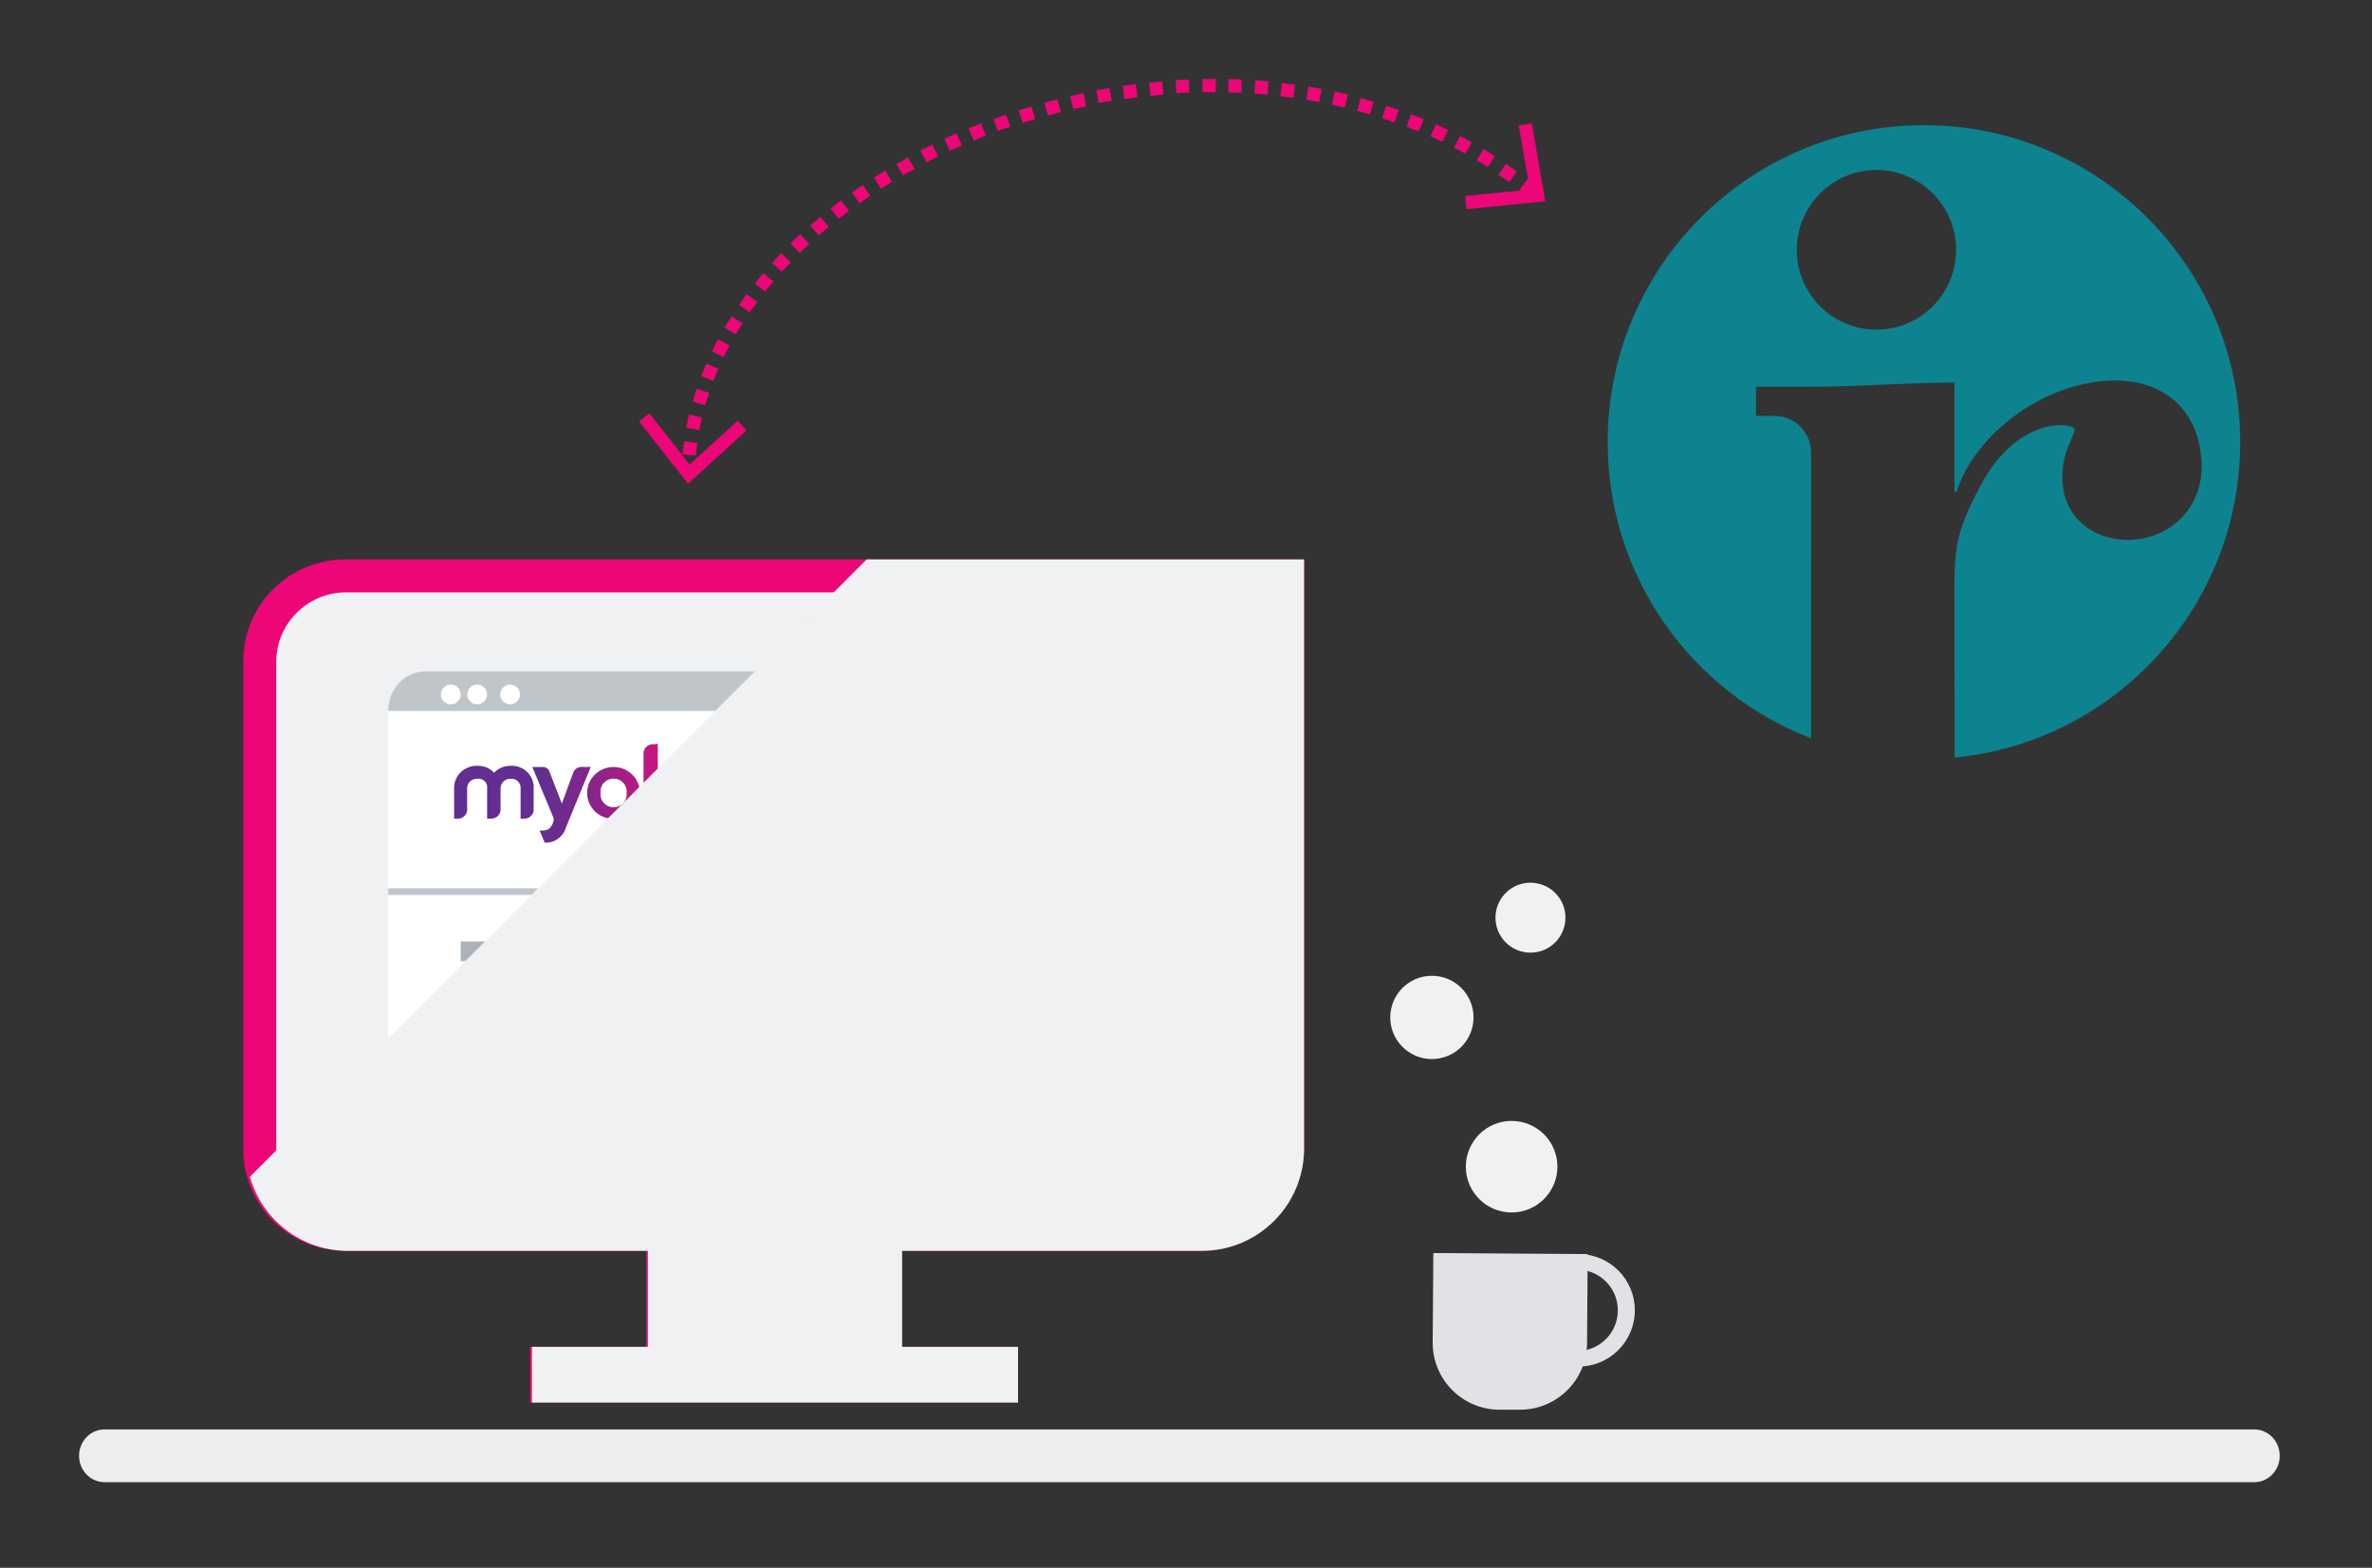 <?xml version="1.0" encoding="UTF-8"?>
<svg width="360px" height="238px" viewBox="0 0 360 238" version="1.1" xmlns="http://www.w3.org/2000/svg" xmlns:xlink="http://www.w3.org/1999/xlink">
    <rect x="0" y="0" width="360" height="238" fill="#333333" stroke="none"/>
    <title>inland revenue</title>
    <defs>
        <linearGradient x1="-0.027%" y1="50.199%" x2="100.062%" y2="50.199%" id="linearGradient-1">
            <stop stop-color="#622E91" offset="36%"></stop>
            <stop stop-color="#712A8E" offset="46%"></stop>
            <stop stop-color="#992087" offset="64%"></stop>
            <stop stop-color="#DA117B" offset="90%"></stop>
            <stop stop-color="#ED0C77" offset="97%"></stop>
        </linearGradient>
    </defs>
    <g id="inland-revenue" stroke="none" stroke-width="1" fill="none" fill-rule="evenodd">
        <g id="Group-7" transform="translate(97, 12)" fill="#ED0677" fill-rule="nonzero">
            <path d="M8.45,59.35 L6.45,59.28 L6.45,59.02 L8.45,59.11 L8.45,59.35 Z M8.6,57.16 L6.6,56.98 C6.66,56.3 6.74,55.62 6.84,54.98 L8.84,55.26 C8.74,55.82 8.66,56.47 8.6,57.11 L8.6,57.16 Z M9.15,53.3 L7.15,52.93 C7.28,52.26 7.42,51.6 7.58,50.93 L9.52,51.39 C9.41,51.98 9.27,52.61 9.15,53.25 L9.15,53.3 Z M10.05,49.51 L8.13,48.96 C8.31,48.31 8.52,47.66 8.73,47.01 L10.63,47.65 C10.42,48.21 10.23,48.84 10.05,49.46 L10.05,49.51 Z M11.29,45.81 L9.42,45.09 C9.67,44.45 9.93,43.82 10.2,43.19 L12.03,43.99 C11.77,44.54 11.53,45.15 11.29,45.76 L11.29,45.81 Z M12.85,42.21 L11.05,41.34 C11.34,40.73 11.65,40.12 11.97,39.52 L13.74,40.46 C13.43,40.99 13.13,41.57 12.85,42.16 L12.85,42.21 Z M14.69,38.75 L12.97,37.75 C13.31,37.17 13.66,36.59 14.03,36.01 L15.71,37.09 C15.36,37.58 15.02,38.14 14.69,38.7 L14.69,38.75 Z M16.8,35.44 L15.15,34.31 C15.53,33.75 15.92,33.2 16.33,32.65 L17.94,33.84 C17.55,34.35 17.17,34.85 16.8,35.35 L16.8,35.44 Z M19.13,32.28 L17.56,31.04 C17.98,30.51 18.41,29.98 18.85,29.46 L20.38,30.76 C19.97,31.21 19.54,31.72 19.13,32.23 L19.13,32.28 Z M21.67,29.28 L20.19,27.93 C20.64,27.43 21.1,26.93 21.57,26.45 L23.02,27.83 C22.56,28.26 22.11,28.74 21.67,29.23 L21.67,29.28 Z M24.4,26.43 L22.97,24.95 C23.45,24.48 23.97,24.02 24.44,23.55 L25.8,25.02 C25.34,25.47 24.87,25.92 24.4,26.35 L24.4,26.43 Z M27.29,23.75 L25.97,22.25 C26.48,21.8 26.97,21.36 27.51,20.93 L28.79,22.47 C28.28,22.84 27.78,23.27 27.29,23.7 L27.29,23.75 Z M30.29,21.22 L29.05,19.65 C29.57,19.24 30.11,18.82 30.65,18.42 L31.85,20.02 L30.29,21.22 Z M33.45,18.86 L32.29,17.23 C32.84,16.84 33.39,16.45 33.96,16.08 L35.07,17.73 C34.56,18.05 34.02,18.43 33.49,18.81 L33.45,18.86 Z M135.19,18 C134.68,17.59 134.19,17.18 133.63,16.78 L134.85,15.19 C135.38,15.6 135.92,16.02 136.44,16.44 L135.19,18 Z M36.72,16.65 L35.65,14.96 L37.36,13.89 L38.36,15.6 L36.72,16.65 Z M132.05,15.65 L130.42,14.53 L131.54,12.87 C132.1,13.24 132.66,13.63 133.21,14.03 L132.05,15.65 Z M40.05,14.65 L39.05,12.91 L40.82,11.91 L41.82,13.67 C41.29,13.89 40.71,14.22 40.14,14.55 L40.05,14.65 Z M128.81,13.35 L127.13,12.35 L128.13,10.63 C128.72,10.97 129.29,11.33 129.87,11.69 L128.81,13.35 Z M43.61,12.64 L42.69,10.86 L44.5,9.95 L45.38,11.74 C44.79,12.05 44.2,12.35 43.61,12.65 L43.61,12.64 Z M125.41,11.34 C124.843,11.02 124.263,10.71 123.67,10.41 L124.59,8.63 C125.2,8.94 125.79,9.26 126.38,9.63 L125.41,11.34 Z M47.16,10.89 L46.32,9.08 C46.93,8.79 47.54,8.51 48.16,8.24 L48.97,10.07 L47.16,10.89 Z M121.91,9.52 C121.32,9.23 120.72,8.96 120.12,8.69 L120.94,6.86 L122.78,7.72 L121.91,9.52 Z M50.79,9.35 L50.02,7.5 L51.89,6.74 L52.62,8.61 C51.97,8.81 51.4,9.05 50.79,9.35 Z M118.31,7.95 C117.7,7.7 117.09,7.45 116.48,7.22 L117.2,5.35 C117.83,5.59 118.46,5.84 119.08,6.1 L118.31,7.95 Z M54.47,7.95 L53.78,6.08 C54.42,5.84 55.05,5.62 55.69,5.4 L56.34,7.29 C55.71,7.41 55.09,7.64 54.47,7.86 L54.47,7.95 Z M58.22,6.66 L57.61,4.76 C58.25,4.55 58.89,4.35 59.54,4.16 L60.12,6.07 L58.22,6.66 Z M114.63,6.58 L112.76,5.94 L113.38,4.04 L115.3,4.69 L114.63,6.58 Z M62.03,5.52 L61.49,3.6 C62.14,3.42 62.79,3.24 63.49,3.08 L63.99,5.01 L62.03,5.52 Z M110.88,5.36 L108.98,4.82 L109.5,2.89 C110.15,3.06 110.8,3.25 111.5,3.44 L110.88,5.36 Z M65.88,4.54 L65.43,2.59 L67.43,2.15 L67.84,4.15 L65.88,4.54 Z M107.07,4.33 C106.43,4.17 105.79,4.03 105.15,3.89 L105.57,1.89 C106.23,2.03 106.89,2.19 107.57,2.34 L107.07,4.33 Z M69.77,3.72 L69.39,1.72 L71.39,1.36 L71.73,3.36 C71.05,3.35 70.4,3.5 69.76,3.63 L69.77,3.72 Z M103.21,3.5 C102.56,3.37 101.92,3.26 101.27,3.15 L101.59,1.15 L103.59,1.5 L103.21,3.5 Z M73.67,3.05 L73.38,1.05 C74.05,0.95 74.72,0.85 75.38,0.77 L75.63,2.77 L73.67,3.05 Z M99.31,2.85 L97.31,2.6 L97.54,0.6 C98.21,0.67 98.88,0.76 99.54,0.85 L99.31,2.85 Z M77.61,2.55 L77.39,0.55 L79.39,0.36 L79.56,2.36 L77.61,2.55 Z M95.38,2.35 C94.72,2.29 94.06,2.23 93.38,2.19 L93.51,0.19 C94.19,0.19 94.86,0.29 95.51,0.36 L95.38,2.35 Z M81.54,2.17 L81.42,0.17 L83.42,0.06 L83.5,2.06 C82.86,2.05 82.2,2.08 81.54,2.13 L81.54,2.17 Z M91.43,2.07 L89.43,2.01 L89.43,0.01 C90.11,0.01 90.78,0.01 91.43,0.08 L91.43,2.07 Z M85.5,2 L85.5,1.88293825e-13 L87.38,1.88293825e-13 L87.52,1.88293825e-13 L87.52,2 L87.38,2 L85.5,2 Z" id="Shape"></path>
            <polygon id="Path" points="135.48 6.72 133.5 7.06 135.19 16.78 125.37 17.75 125.57 19.74 137.53 18.56"></polygon>
            <polygon id="Path" points="-2.84217094e-14 51.98 1.57 50.75 7.66 58.51 14.96 51.87 16.3 53.35 7.42 61.43"></polygon>
        </g>
        <path d="M342.322,225 L15.678,225 C13.618,224.895 12,223.135 12,221 C12,218.865 13.618,217.105 15.678,217 L342.322,217 C344.382,217.105 346,218.865 346,221 C346,223.135 344.382,224.895 342.322,225 Z" id="Path" fill="#EDEDED" fill-rule="nonzero"></path>
        <g id="Group-5" transform="translate(36, 84)">
            <path d="M16.395,0.92 C12.288,0.92 8.35,2.55 5.448,5.451 C2.545,8.352 0.916,12.286 0.92,16.387 L0.92,90.433 C0.92,98.967 7.848,105.886 16.395,105.886 L62.076,105.886 L62.076,120.464 L44.438,120.464 L44.438,128.92 L118.402,128.92 L118.402,120.464 L100.764,120.464 L100.764,105.886 L146.352,105.886 C154.917,105.893 161.876,98.985 161.92,90.433 L161.92,0.92 L16.395,0.92 Z" id="Path" fill="#ED0677" fill-rule="nonzero"></path>
            <path d="M16.448,100.92 C10.652,100.877 5.963,96.196 5.92,90.409 L5.92,16.445 C5.956,10.652 10.647,5.963 16.448,5.92 L156.92,5.92 L156.92,90.409 C156.876,96.227 152.14,100.92 146.312,100.92 L16.448,100.92 Z" id="Path" fill="#F0F1F3" fill-rule="nonzero"></path>
            <path d="M28.609,18.92 L138.245,18.92 C141.369,18.92 143.905,21.44 143.92,24.558 L143.92,90.92 L28.556,90.92 C25.443,90.92 22.92,88.402 22.92,85.295 L22.92,24.558 C22.916,23.055 23.516,21.613 24.585,20.554 C25.653,19.494 27.103,18.906 28.609,18.92 Z" id="Path" fill="#FFFFFF" fill-rule="nonzero"></path>
            <path d="M22.92,23.92 C22.916,22.33 23.509,20.804 24.567,19.678 C25.624,18.553 27.06,17.92 28.558,17.92 L138.242,17.92 C141.368,17.92 143.905,20.602 143.92,23.92 L22.92,23.92 Z" id="Path" fill="#C0C5CA" fill-rule="nonzero"></path>
            <circle id="Oval" fill="#FFFFFF" fill-rule="nonzero" cx="32.42" cy="21.42" r="1.5"></circle>
            <circle id="Oval" fill="#FFFFFF" fill-rule="nonzero" cx="36.42" cy="21.42" r="1.5"></circle>
            <circle id="Oval" fill="#FFFFFF" fill-rule="nonzero" cx="41.42" cy="21.42" r="1.5"></circle>
            <path d="M50.985,33.319 L49.273,37.989 L47.402,33.164 C47.263,32.729 46.851,32.435 46.387,32.439 L44.793,32.439 L47.955,40.034 L47.955,40.034 C48.061,40.282 48.061,40.562 47.955,40.81 L47.889,41.004 C47.52,41.897 47.007,42.143 45.9,42.078 L45.9,42.078 L46.664,43.915 C48.129,43.996 49.457,43.073 49.865,41.69 L53.66,32.426 L52.224,32.426 C51.667,32.436 51.177,32.788 50.998,33.306 L50.985,33.319 Z M55.148,36.372 C55.06,35.625 55.417,34.895 56.064,34.495 C56.712,34.094 57.537,34.094 58.185,34.495 C58.832,34.895 59.189,35.625 59.101,36.372 C59.189,37.119 58.832,37.849 58.185,38.25 C57.537,38.65 56.712,38.65 56.064,38.25 C55.417,37.849 55.06,37.119 55.148,36.372 L55.148,36.372 Z M53.106,36.372 C53.106,38.548 54.902,40.312 57.118,40.312 C59.333,40.312 61.129,38.548 61.129,36.372 C61.129,34.196 59.333,32.433 57.118,32.433 C54.902,32.433 53.106,34.196 53.106,36.372 L53.106,36.372 Z M39.049,33.371 C38.418,32.64 37.482,32.231 36.507,32.258 C35.547,32.21 34.611,32.561 33.928,33.226 C33.246,33.891 32.881,34.808 32.923,35.751 L32.923,40.279 L33.582,40.279 C33.97,40.254 34.33,40.073 34.579,39.78 C34.828,39.487 34.944,39.106 34.899,38.727 L34.899,35.712 C34.88,35.308 35.037,34.914 35.331,34.63 C35.625,34.346 36.029,34.198 36.441,34.225 C36.856,34.166 37.275,34.304 37.569,34.598 C37.863,34.892 37.997,35.306 37.93,35.712 L37.93,40.279 L38.588,40.279 C38.985,40.271 39.36,40.099 39.623,39.807 C39.886,39.515 40.012,39.128 39.972,38.74 L39.972,35.712 C39.956,35.309 40.114,34.917 40.408,34.634 C40.701,34.351 41.102,34.202 41.513,34.225 C41.923,34.193 42.326,34.339 42.616,34.626 C42.905,34.913 43.051,35.31 43.015,35.712 L43.015,40.279 L43.674,40.279 C44.064,40.254 44.426,40.072 44.676,39.775 C44.925,39.479 45.039,39.095 44.991,38.714 L44.991,35.751 C45.062,34.81 44.713,33.884 44.036,33.214 C43.359,32.544 42.419,32.195 41.46,32.258 C40.491,32.242 39.564,32.65 38.931,33.371 L39.049,33.371 Z M63.725,36.385 C63.636,35.614 64.004,34.861 64.673,34.448 C65.342,34.035 66.192,34.035 66.861,34.448 C67.53,34.861 67.898,35.614 67.809,36.385 C67.898,37.156 67.53,37.909 66.861,38.322 C66.192,38.735 65.342,38.735 64.673,38.322 C64.004,37.909 63.636,37.156 63.725,36.385 L63.725,36.385 Z M63.303,28.985 L63.303,28.985 C62.909,28.926 62.507,29.032 62.196,29.278 C61.886,29.525 61.695,29.887 61.67,30.278 L61.67,40.215 L62.763,40.215 C63.554,40.215 63.725,39.736 63.738,39.451 L63.738,39.374 C64.37,40.022 65.248,40.383 66.162,40.37 C68.294,40.165 69.92,38.405 69.92,36.301 C69.92,34.197 68.294,32.437 66.162,32.232 C65.293,32.219 64.455,32.545 63.83,33.138 L63.83,28.92 L63.303,28.985 Z" id="Shape" fill="url(#linearGradient-1)" fill-rule="nonzero"></path>
            <rect id="Rectangle" x="27.92" y="23.92" width="47" height="25"></rect>
            <rect id="Rectangle" fill="#C0C5CA" fill-rule="nonzero" x="22.92" y="50.854" width="121" height="1"></rect>
            <rect id="Rectangle" fill="#ABB2B9" fill-rule="nonzero" x="33.92" y="58.92" width="102" height="3"></rect>
            <rect id="Rectangle" fill="#E0E2E5" fill-rule="nonzero" x="33.92" y="71.92" width="102" height="3"></rect>
            <rect id="Rectangle" fill="#E0E2E5" fill-rule="nonzero" x="33.92" y="64.92" width="102" height="3"></rect>
            <rect id="Rectangle" fill="#E0E2E5" fill-rule="nonzero" x="33.92" y="77.92" width="102" height="3"></rect>
            <path d="M50.42,86.92 C50.356,86.924 50.293,86.891 50.247,86.829 C50.202,86.767 50.177,86.683 50.18,86.596 L50.18,57.231 C50.18,57.146 50.206,57.065 50.251,57.006 C50.296,56.948 50.357,56.917 50.42,56.92 C50.483,56.917 50.544,56.948 50.589,57.006 C50.635,57.065 50.66,57.146 50.66,57.231 L50.66,86.596 C50.66,86.775 50.553,86.92 50.42,86.92 Z" id="Path" fill="#FFFFFF" fill-rule="nonzero"></path>
            <path d="M91.415,86.92 C91.352,86.92 91.292,86.885 91.249,86.824 C91.205,86.763 91.182,86.68 91.185,86.596 L91.185,57.231 C91.185,57.059 91.288,56.92 91.415,56.92 C91.478,56.917 91.539,56.948 91.584,57.006 C91.629,57.065 91.655,57.146 91.655,57.231 L91.655,86.596 C91.658,86.683 91.634,86.767 91.588,86.829 C91.542,86.891 91.479,86.924 91.415,86.92 Z" id="Path" fill="#FFFFFF" fill-rule="nonzero"></path>
            <path d="M1.92,94.647 C3.802,101.293 9.86,105.881 16.76,105.886 L62.327,105.886 L62.327,120.464 L44.733,120.464 L44.733,128.92 L118.511,128.92 L118.511,120.464 L100.917,120.464 L100.917,105.886 L146.391,105.886 C154.934,105.893 161.876,98.985 161.92,90.433 L161.92,0.92 L95.529,0.92 L1.92,94.647 Z" id="Path" fill="#F0F1F3" fill-rule="nonzero" style="mix-blend-mode: multiply;"></path>
        </g>
        <g id="Group-6" transform="translate(211, 134)" fill-rule="nonzero">
            <path d="M28.72,57.56 L28.63,69.93 C28.57,74.858 24.558,78.82 19.63,78.82 L16.47,78.82 C11.542,78.76 7.58,74.748 7.58,69.82 L7.67,57.45 L28.72,57.56 Z" id="Path" fill="#E0E2E5"></path>
            <path d="M19.68,80 L19.61,80 L16.46,80 C10.874,79.929 6.396,75.356 6.44,69.77 L6.54,56.22 L29.96,56.38 L29.87,69.93 C29.815,75.496 25.296,79.984 19.73,80 L19.68,80 Z M8.83,58.6 L8.75,69.78 C8.728,74.071 12.179,77.572 16.47,77.61 L19.62,77.61 C21.686,77.638 23.674,76.826 25.13,75.36 C26.603,73.92 27.439,71.95 27.45,69.89 L27.53,58.7 L8.83,58.6 Z" id="Shape" fill="#E0E2E5"></path>
            <path d="M28.67,73.45 L28.61,73.45 L28.61,71.09 L28.61,71.09 C31.924,70.957 34.541,68.231 34.541,64.915 C34.541,61.599 31.924,58.873 28.61,58.74 L28.61,56.37 C33.327,56.387 37.137,60.223 37.12,64.94 C37.103,69.657 33.267,73.467 28.55,73.45 L28.67,73.45 Z" id="Path" fill="#E0E2E5"></path>
            <circle id="Oval" fill="#F0F1F3" cx="6.32" cy="20.45" r="6.32"></circle>
            <circle id="Oval" fill="#F0F1F3" cx="21.28" cy="5.31" r="5.31"></circle>
            <circle id="Oval" fill="#F0F1F3" cx="18.42" cy="43.11" r="6.95"></circle>
        </g>
        <g id="Inland_Revenue_Department__IRD_" transform="translate(244, 19)" fill="#0D8390">
            <path d="M0,48.112 C0,21.538 21.491,0 48.001,0 C74.509,0 96,21.538 96,48.112 C96,73.111 76.981,93.655 52.654,96 L52.632,69.434 C52.632,63.11 53.579,60.424 56.576,54.733 C62.569,43.508 71.369,45.245 70.895,46.354 C69.793,49.041 69.003,50.465 69.003,53.468 C69.003,59.318 73.419,62.953 78.939,62.953 C85.25,62.953 90.139,58.209 90.139,51.888 C90.139,43.824 84.934,38.765 77.047,38.765 C66.638,38.765 55.785,46.669 52.947,55.682 L52.632,55.682 L52.632,39.081 C45.376,39.081 38.12,39.714 30.865,39.714 L22.505,39.714 L22.505,44.14 L25.33,44.138 C28.395,44.138 30.867,46.628 30.867,49.7 L30.876,49.504 L30.871,93.071 C12.821,86.157 0,68.635 0,48.112 M28.696,18.924 C28.696,25.619 34.11,31.042 40.79,31.042 C47.465,31.042 52.88,25.619 52.88,18.924 C52.88,12.231 47.465,6.805 40.79,6.805 C34.11,6.805 28.696,12.231 28.696,18.924" id="Fill-1"></path>
        </g>
    </g>
</svg>